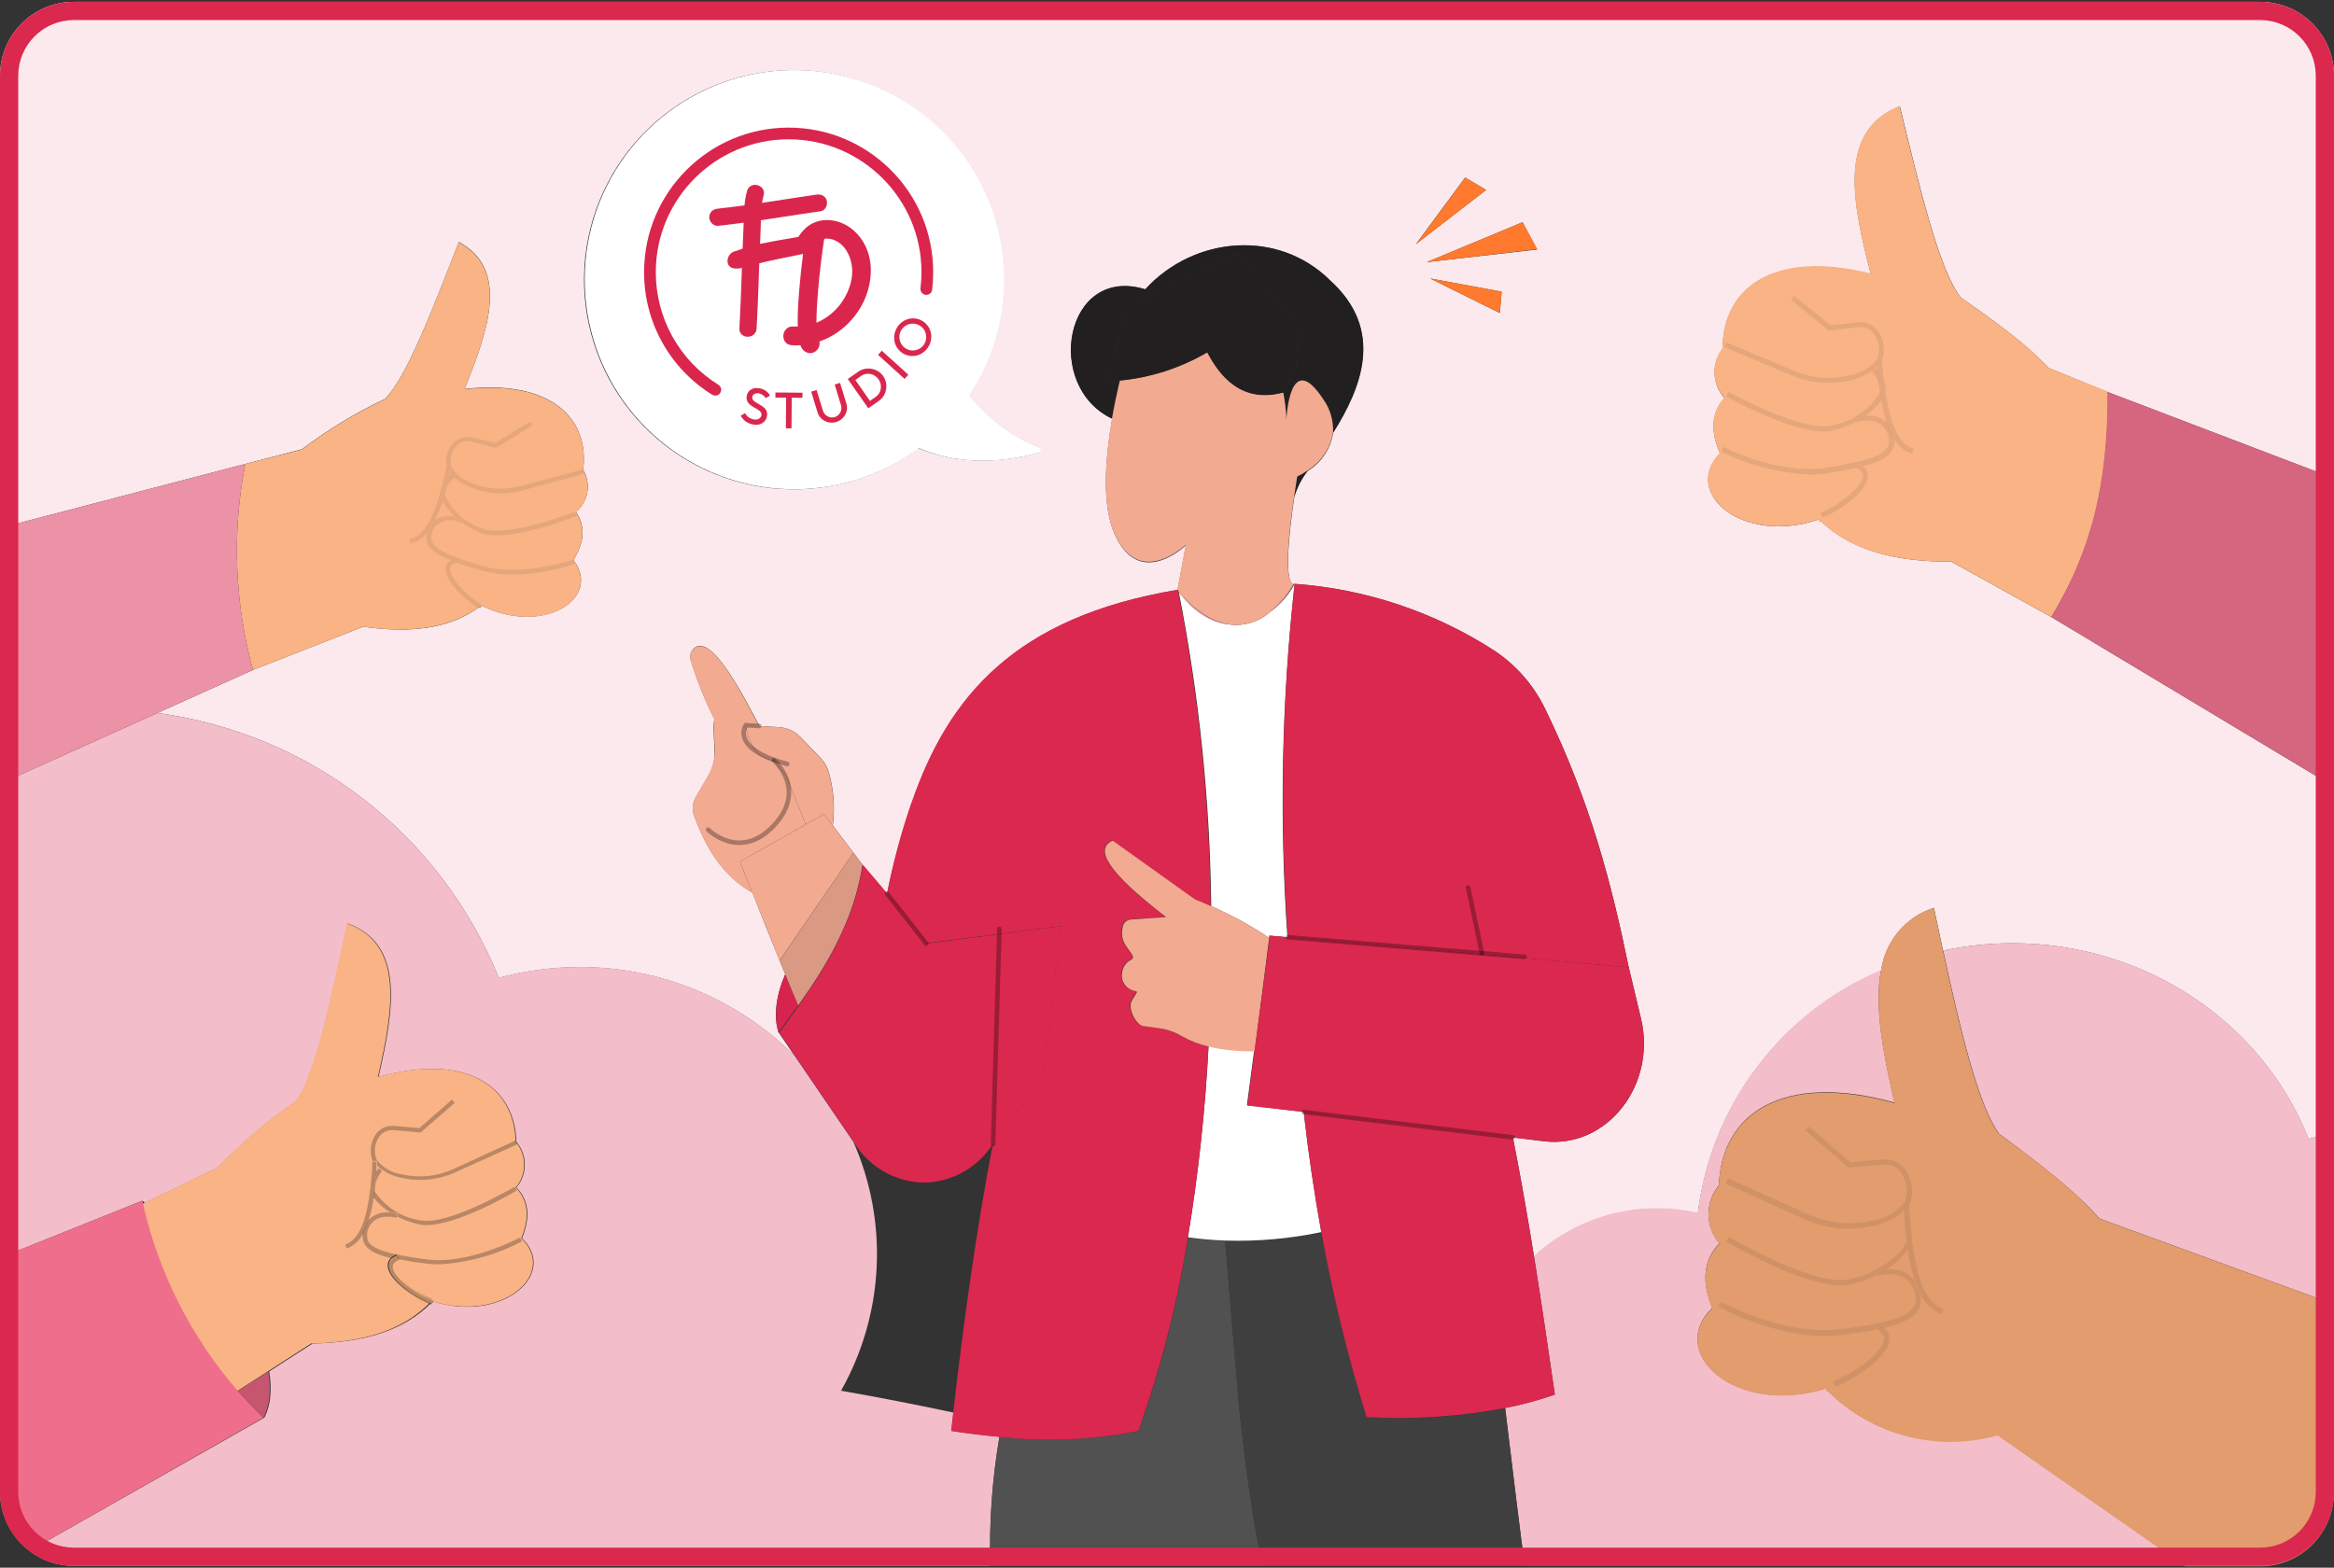 <svg width="256" height="172" viewBox="0 0 256 172" fill="none" xmlns="http://www.w3.org/2000/svg">
<rect x="0" y="0" width="256" height="172" fill="#333333" stroke="none"/>
<g clip-path="url(#clip0_7771_168335)">
<path d="M247.9 0.2H8.1C5.952 0.2 3.891 1.053 2.372 2.572C0.853 4.091 0 6.152 0 8.3L0 57.93L26.52 51L33.11 49.29C35.943 47.146 38.989 45.3 42.2 43.78C44.59 41.46 47.47 33.86 50.33 26.54C55.81 29.54 53.67 36 50.96 42.67C60.3 41.62 64.69 45.78 63.96 51.54C64.4 52.28 64.563 53.152 64.418 54.001C64.273 54.849 63.831 55.618 63.17 56.17C64.32 57.83 64.02 59.61 62.9 61.44C66.05 65.59 59.68 69.81 52.8 66.44L52.68 66.66L52.57 66.59C49.33 69 45 69.5 39.84 68.76L27.74 73.51L17.26 78.23C25.514 79.33 33.329 82.599 39.908 87.704C46.487 92.809 51.595 99.567 54.71 107.29C57.588 106.509 60.557 106.112 63.54 106.11C67.937 106.092 72.293 106.949 76.355 108.631C80.417 110.314 84.104 112.788 87.2 115.91L85.39 113.26C85.39 113.26 84.39 110.81 86.13 106.89L85.52 105.4C84.46 102.81 83.34 100.02 82.52 97.92C79.96 96.51 77.73 93.92 76.15 89.53C76.026 89.194 75.977 88.834 76.006 88.476C76.035 88.119 76.142 87.772 76.32 87.46L77.7 85.11C78.189 84.268 78.422 83.302 78.37 82.33L78.24 79.49C78.233 79.308 78.294 79.13 78.41 78.99C77.335 76.882 76.448 74.684 75.76 72.42C75.677 72.145 75.691 71.849 75.8 71.583C75.91 71.317 76.107 71.097 76.36 70.96C77.97 70.23 80.36 73.96 83.29 79.65L85.44 79.78C86.346 79.831 87.198 80.229 87.82 80.89L90 83.15C90.424 83.592 90.733 84.131 90.9 84.72C91.447 86.619 91.597 88.611 91.34 90.57L93.62 93.57L94.62 94.89C95.62 96.09 96.54 97.14 97.31 98.06C97.959 94.79 98.824 91.566 99.9 88.41C99.9 88.3 99.98 88.18 100.03 88.06C104.03 76.46 111.31 67.72 129.16 64.72L130.08 59.81C130.08 59.81 124.97 64.81 122.24 58.56C120.88 55.46 121.18 50.56 121.99 45.95C114.43 42.35 116.84 29.06 125.63 31.76C130.99 25.9 140.19 25.13 145.88 30.76C151.95 36.24 149.31 42.58 146.23 47.5C146.093 48.355 145.773 49.171 145.292 49.891C144.81 50.611 144.178 51.218 143.44 51.67C142.77 52.532 142.268 53.512 141.96 54.56C140.43 64.94 141.96 64.06 141.96 64.06C149.754 64.61 157.283 67.118 163.85 71.35C166.306 72.966 168.27 75.224 169.53 77.88C174.45 88.01 176.75 96.88 178.65 106.14L179.99 111.76C181.72 119.07 176.25 126.02 169.39 125.22L165.94 124.8C166.59 128.12 167.19 131.41 167.74 134.71C167.92 135.76 168.09 136.81 168.26 137.87C171.947 134.477 176.779 132.601 181.79 132.62C183.283 132.624 184.772 132.789 186.23 133.11C186.948 127.299 189.183 121.779 192.712 117.106C196.24 112.433 200.937 108.771 206.33 106.49C206.549 104.913 207.209 103.43 208.233 102.211C209.257 100.992 210.604 100.087 212.12 99.6L213.12 104.3C215.621 103.765 218.172 103.493 220.73 103.49C235.58 103.49 248.26 112.42 253.21 124.96C254.125 124.715 255.053 124.521 255.99 124.38V86.31L225 67.7L214 61.61C208 61.67 203.08 60.4 199.73 57.19L199.61 57.24L199.5 56.99C191.1 59.85 184.43 54.04 188.67 49.76C187.67 47.49 187.59 45.41 189.16 43.68C188.49 42.947 188.101 41.999 188.065 41.007C188.028 40.014 188.345 39.041 188.96 38.26C188.96 31.55 194.64 27.44 205.2 30.07C203.1 22.01 201.62 14.32 208.38 11.66C210.54 20.49 212.69 29.66 215.08 32.66C219.08 35.42 222.61 38.07 224.66 40.35L231.15 43L256 52.48V8.3C256 6.152 255.147 4.091 253.628 2.572C252.109 1.053 250.048 0.2 247.9 0.2ZM113.9 49.68C108.65 51.07 104.37 50.68 100.75 49.17C96.127 52.595 90.389 54.163 84.666 53.565C78.944 52.967 73.654 50.246 69.84 45.939C66.025 41.632 63.964 36.051 64.061 30.299C64.159 24.546 66.409 19.039 70.368 14.864C74.326 10.689 79.706 8.15 85.445 7.746C91.184 7.343 96.866 9.105 101.37 12.685C105.874 16.265 108.872 21.403 109.774 27.086C110.675 32.768 109.414 38.582 106.24 43.38C108.26 45.925 110.916 47.892 113.94 49.08C114 49.106 114.051 49.149 114.086 49.205C114.121 49.26 114.138 49.325 114.134 49.391C114.131 49.456 114.108 49.519 114.068 49.571C114.028 49.622 113.973 49.66 113.91 49.68H113.9ZM160.7 19.48L163 20.84L155.31 26.78L160.7 19.48ZM164.5 34.34L156.86 30.55L164.71 32L164.5 34.34ZM156.5 28.76L167 24.38L168.6 27.38L156.5 28.76Z" fill="#FBE9ED"/>
<path d="M134.82 68.51C132.19 68.12 130.11 65.92 129.4 65.08C131.13 67.33 133 68.35 134.82 68.51Z" fill="#EB92A7"/>
<path d="M139.26 67.18C140.392 66.347 141.311 65.257 141.94 64C141.232 65.204 140.326 66.279 139.26 67.18Z" fill="#EB92A7"/>
<path d="M220.74 103.48C218.182 103.483 215.631 103.755 213.13 104.29C215.04 113.07 216.99 121.29 219.27 124.39C223.85 127.74 227.92 130.96 230.27 133.69L256 143.1V124.37C255.063 124.511 254.135 124.705 253.22 124.95C248.27 112.41 235.59 103.48 220.74 103.48Z" fill="#F3BDCA"/>
<path d="M200.48 152.59H200.36L200.26 152.32C190.33 155.39 182.72 148.38 187.81 143.5C186.71 140.81 186.69 138.37 188.59 136.4C187.83 135.517 187.408 134.394 187.399 133.229C187.39 132.065 187.794 130.935 188.54 130.04C188.78 122.19 195.54 117.56 207.8 120.97C206.57 115.65 205.56 110.46 206.32 106.43C200.927 108.711 196.23 112.373 192.701 117.046C189.173 121.719 186.937 127.239 186.22 133.05C184.762 132.729 183.273 132.564 181.78 132.56C176.769 132.541 171.937 134.417 168.25 137.81C169.05 142.81 169.79 147.81 170.54 153C168.761 153.622 166.94 154.113 165.09 154.47C166.31 164.66 166.39 165.1 167.22 171.75H239.68L219.11 157.39C215.858 158.31 212.419 158.35 209.146 157.507C205.873 156.664 202.883 154.967 200.48 152.59Z" fill="#F3BDCA"/>
<path d="M109.62 157.63C107.91 157.47 106.15 157.26 104.35 156.98C104.42 156.32 104.5 155.66 104.58 154.98C100.66 154.14 96.55 153.34 92.25 152.58C94.582 148.446 95.919 143.825 96.153 139.085C96.388 134.344 95.513 129.614 93.6 125.27L87.2 115.89C84.104 112.768 80.417 110.294 76.355 108.611C72.293 106.929 67.937 106.072 63.54 106.09C60.557 106.092 57.588 106.489 54.71 107.27C51.592 99.551 46.483 92.797 39.904 87.696C33.326 82.594 25.512 79.328 17.26 78.23L0 86V138L15.6 131.74L15.88 131.98L23.88 128.11C26.498 125.387 29.386 122.938 32.5 120.8C34.62 117.96 36.36 109.49 38.13 101.31C44.4 103.59 43.24 110.69 41.52 118.16C51.15 115.48 56.46 119.16 56.64 125.28C57.235 125.977 57.562 126.863 57.562 127.78C57.562 128.697 57.235 129.583 56.64 130.28C58.14 131.83 58.12 133.74 57.25 135.85C61.25 139.69 55.25 145.2 47.48 142.78L47.4 143L47.29 142.95C44.29 146.01 39.81 147.31 34.29 147.4L29.52 150.47C30.1 153.83 28.98 155.54 28.98 155.54L3.23 170.16C4.629 171.227 6.34 171.804 8.1 171.8H108.62C108.486 167.055 108.821 162.309 109.62 157.63Z" fill="#F3BDCA"/>
<path d="M86.13 106.89C84.43 110.81 85.39 113.26 85.39 113.26C86.13 112.26 86.85 111.26 87.56 110.26C87.15 109.34 86.66 108.17 86.13 106.89Z" fill="#D7244F"/>
<path d="M79.43 77.9C79.518 77.813 79.636 77.765 79.76 77.765C79.883 77.765 80.002 77.813 80.09 77.9L82.21 79.63L83.27 79.69C80.35 74 78 70.23 76.34 71C76.087 71.137 75.89 71.357 75.78 71.623C75.671 71.889 75.657 72.185 75.74 72.46C76.43 74.714 77.316 76.902 78.39 79L79.43 77.9Z" fill="#F2AA91"/>
<path d="M88.37 90.46L86.29 85.23L84.88 83.41C82.15 83.23 81.8 79.56 81.8 79.56H82.21L80.09 77.83C80.002 77.743 79.883 77.695 79.76 77.695C79.636 77.695 79.518 77.743 79.43 77.83L78.43 78.83C78.314 78.97 78.253 79.148 78.26 79.33L78.39 82.17C78.442 83.142 78.209 84.108 77.72 84.95L76.3 87.46C76.122 87.772 76.015 88.119 75.986 88.476C75.956 88.834 76.006 89.193 76.13 89.53C77.71 93.96 79.94 96.53 82.5 97.92L81.15 94.54L88.37 90.46Z" fill="#F2AA91"/>
<path d="M81.8 79.56C81.8 79.56 82.15 83.23 84.88 83.41L86.29 85.23L88.37 90.46L90.37 89.33L91.32 90.57C91.577 88.611 91.427 86.619 90.88 84.72C90.713 84.131 90.404 83.592 89.98 83.15L87.8 80.89C87.178 80.228 86.326 79.831 85.42 79.78L83.27 79.65L82.21 79.59L81.8 79.56Z" fill="#F2AA91"/>
<path d="M91.32 90.57L90.37 89.33L88.37 90.46L81.15 94.54L82.5 97.92C83.34 100.02 84.5 102.81 85.5 105.4L93.6 93.55L91.32 90.57Z" fill="#F2AA91"/>
<path d="M94.6 94.87L93.6 93.55L85.52 105.4L86.13 106.89C86.66 108.17 87.13 109.34 87.56 110.3C90.83 105.71 93.67 100.87 94.6 94.87Z" fill="#F2AA91"/>
<path opacity="0.1" d="M94.6 94.87L93.6 93.55L85.52 105.4L86.13 106.89C86.66 108.17 87.13 109.34 87.56 110.3C90.83 105.71 93.67 100.87 94.6 94.87Z" fill="#020202"/>
<path d="M135.91 154.44L134.37 136.16C133.011 136.11 131.656 135.99 130.31 135.8C129.152 143.017 127.338 150.113 124.89 157C119.862 157.989 114.714 158.208 109.62 157.65C108.821 162.329 108.486 167.075 108.62 171.82H138.53C138.28 170.86 137.17 166.28 135.91 154.44Z" fill="#515151"/>
<path d="M149.89 155.48C147.832 148.836 146.179 142.074 144.94 135.23C141.467 135.962 137.918 136.274 134.37 136.16L135.91 154.44C137.17 166.28 138.28 170.86 138.53 171.8H167.22C166.39 165.15 166.31 164.71 165.09 154.52C160.081 155.451 154.977 155.774 149.89 155.48Z" fill="#3F3F3F"/>
<path d="M143 122.06C143.005 122.04 143.005 122.02 143 122L136.77 121.25L137.56 115.25C135.879 115.291 134.2 115.124 132.56 114.75C132.2 121.787 131.443 128.798 130.29 135.75C131.636 135.94 132.991 136.06 134.35 136.11C137.898 136.224 141.447 135.912 144.92 135.18C144.147 130.887 143.507 126.513 143 122.06Z" fill="white"/>
<path d="M139.26 67.18C138.658 67.706 137.95 68.097 137.184 68.326C136.418 68.555 135.612 68.618 134.82 68.51C133.02 68.35 131.13 67.33 129.4 65.08L129.29 64.94C131.53 76.303 132.721 87.849 132.85 99.43C135.073 100.392 137.202 101.557 139.21 102.91V102.65L141.21 102.83C140.304 89.906 140.569 76.926 142 64.05C141.348 65.296 140.409 66.369 139.26 67.18Z" fill="white"/>
<path d="M121.38 41.87L123.75 33.61L135.65 27.72L142.47 35.77L142.11 40.54L140.8 43.06H140.75C140.938 44.03 141.055 45.013 141.1 46C141.1 46 141.43 38.2 145.1 43.78C145.881 44.847 146.273 46.149 146.21 47.47C149.29 42.55 151.93 36.21 145.86 30.73C140.17 25.11 130.97 25.88 125.61 31.73C116.82 29.03 114.41 42.32 121.97 45.92C122.22 44.48 122.52 43.08 122.83 41.75C122.37 41.81 121.88 41.84 121.38 41.87Z" fill="#221F20"/>
<path d="M141.94 54.53C142.248 53.482 142.75 52.502 143.42 51.64C143.061 51.897 142.679 52.121 142.28 52.31C142.15 53.1 142 53.84 141.94 54.53Z" fill="#221F20"/>
<path d="M116.37 101.61L114.31 118.4L113.31 119.68L108.89 125.54C107.09 135.01 105.7 144.88 104.55 155C104.47 155.66 104.39 156.32 104.32 157C106.12 157.28 107.88 157.49 109.59 157.65C114.684 158.208 119.832 157.989 124.86 157C127.306 150.119 129.121 143.03 130.28 135.82C131.433 128.868 132.19 121.857 132.55 114.82C131.47 114.567 130.433 114.16 129.47 113.61C128.785 113.205 128.028 112.936 127.24 112.82L125.54 112.58C125.278 112.579 125.026 112.475 124.84 112.29C124.26 111.81 123.67 110.49 124.08 109.78L124.62 108.88C124.627 108.868 124.631 108.855 124.632 108.842C124.633 108.829 124.631 108.816 124.626 108.803C124.621 108.791 124.614 108.779 124.604 108.77C124.594 108.761 124.583 108.754 124.57 108.75L124.2 108.65C123.897 108.554 123.625 108.378 123.414 108.141C123.202 107.903 123.059 107.612 123 107.3C122.98 107.137 122.98 106.973 123 106.81C123.02 106.476 123.13 106.154 123.318 105.877C123.507 105.601 123.766 105.38 124.07 105.24C124.141 105.18 124.187 105.094 124.198 105.002C124.209 104.909 124.185 104.815 124.13 104.74L123.43 103.74C123.228 103.453 123.093 103.125 123.032 102.779C122.972 102.433 122.988 102.079 123.08 101.74V101.64C123.127 101.431 123.239 101.242 123.401 101.101C123.563 100.961 123.766 100.876 123.98 100.86L127.83 100.59C121.24 95.53 120 93.08 121.99 92.21L130.99 98.64C131.61 98.88 132.2 99.15 132.79 99.41C132.661 87.829 131.47 76.284 129.23 64.92L129.07 64.72C111.29 67.7 104 76.44 100 88C99.95 88.12 99.91 88.24 99.87 88.35C98.798 91.506 97.936 94.73 97.29 98C100.54 101.93 101.59 103.48 101.59 103.48L116.37 101.61Z" fill="#DB284E"/>
<path d="M141.26 102.83L178.64 106.13C176.74 96.92 174.44 88 169.52 77.87C168.26 75.214 166.295 72.956 163.84 71.34C157.287 67.116 149.776 64.609 142 64.05C140.585 76.928 140.338 89.907 141.26 102.83Z" fill="#DB284E"/>
<path d="M143 122C143.005 122.02 143.005 122.04 143 122.06C143.5 126.513 144.147 130.903 144.94 135.23C146.179 142.074 147.832 148.836 149.89 155.48C154.978 155.76 160.082 155.425 165.09 154.48C166.94 154.123 168.761 153.632 170.54 153.01C169.79 147.82 169.05 142.8 168.25 137.82C168.08 136.76 167.91 135.71 167.73 134.66C167.18 131.36 166.58 128.07 165.93 124.75L143 122Z" fill="#DB284E"/>
<path d="M93.75 125.49C94.573 126.783 95.705 127.849 97.044 128.593C98.384 129.337 99.888 129.735 101.42 129.75C102.835 129.716 104.223 129.352 105.473 128.687C106.723 128.022 107.8 127.074 108.62 125.92L108.92 125.54L113.34 119.68L114.34 118.4L116.4 101.61L101.62 103.52C101.62 103.52 100.62 101.97 97.32 98.04C96.55 97.12 95.66 96.04 94.63 94.87C93.7 100.87 90.86 105.71 87.63 110.3C86.92 111.3 86.2 112.3 85.46 113.3L87.27 115.95L93.67 125.33L93.75 125.49Z" fill="#DB284E"/>
<path d="M139.21 102.91C137.201 101.557 135.072 100.392 132.85 99.43C132.26 99.17 131.67 98.9 131.05 98.66L122.05 92.23C120.05 93.1 121.3 95.55 127.89 100.61L124.04 100.88C123.826 100.896 123.623 100.981 123.461 101.121C123.299 101.262 123.186 101.451 123.14 101.66V101.76C123.048 102.099 123.032 102.453 123.092 102.799C123.152 103.145 123.288 103.473 123.49 103.76L124.19 104.76C124.245 104.836 124.269 104.929 124.258 105.022C124.247 105.114 124.201 105.2 124.13 105.26C123.826 105.4 123.566 105.621 123.378 105.897C123.19 106.174 123.08 106.496 123.06 106.83C123.04 106.993 123.04 107.157 123.06 107.32C123.119 107.632 123.262 107.923 123.474 108.161C123.685 108.398 123.957 108.574 124.26 108.67L124.63 108.77C124.643 108.774 124.654 108.781 124.664 108.79C124.673 108.799 124.681 108.811 124.686 108.823C124.691 108.836 124.692 108.849 124.691 108.862C124.69 108.875 124.687 108.888 124.68 108.9L124.14 109.8C123.73 110.51 124.32 111.8 124.9 112.31C125.086 112.495 125.338 112.599 125.6 112.6L127.3 112.84C128.087 112.956 128.845 113.225 129.53 113.63C130.493 114.18 131.53 114.587 132.61 114.84C134.249 115.213 135.929 115.381 137.61 115.34L139.21 102.91Z" fill="#F2AA91"/>
<path d="M141.26 102.83L139.26 102.65V102.91L137.6 115.3L136.81 121.3L143 122L165.94 124.79L169.39 125.21C176.25 126.01 181.72 119.06 179.99 111.75L178.65 106.13L141.26 102.83Z" fill="#DB284E"/>
<path d="M129.29 64.94L129.4 65.08C130.11 65.92 132.19 68.08 134.82 68.51C135.612 68.618 136.418 68.555 137.184 68.326C137.95 68.097 138.658 67.706 139.26 67.18C140.327 66.279 141.233 65.204 141.94 64C141.94 64 140.41 64.88 141.94 54.5C142.04 53.81 142.15 53.07 142.28 52.28C142.679 52.091 143.061 51.867 143.42 51.61C144.159 51.157 144.79 50.55 145.272 49.831C145.754 49.111 146.074 48.295 146.21 47.44C146.273 46.119 145.881 44.817 145.1 43.75C141.43 38.17 141.1 45.97 141.1 45.97C141.055 44.986 140.938 44.007 140.75 43.04C136.13 44.27 133.75 41.19 132.42 38.63C129.487 40.348 126.214 41.406 122.83 41.73C122.52 43.06 122.22 44.46 121.97 45.9C121.16 50.53 120.86 55.41 122.22 58.51C124.95 64.72 130.06 59.76 130.06 59.76L129.14 64.67L129.29 64.94Z" fill="#F2AA91"/>
<path d="M142.11 40.54L142.47 35.77L135.65 27.72L123.75 33.61L121.38 41.87C121.88 41.87 122.38 41.81 122.83 41.76C126.214 41.435 129.486 40.378 132.42 38.66C133.76 41.22 136.13 44.3 140.75 43.07H140.8L142.11 40.54Z" fill="#221F20"/>
<path d="M114 49.08C110.976 47.892 108.32 45.925 106.3 43.38C108.804 39.618 110.137 35.199 110.13 30.68C110.13 25.505 108.385 20.482 105.176 16.422C101.968 12.361 97.485 9.501 92.45 8.304C87.416 7.107 82.125 7.643 77.433 9.825C72.74 12.007 68.921 15.707 66.591 20.328C64.262 24.949 63.559 30.22 64.597 35.29C65.634 40.36 68.35 44.932 72.307 48.267C76.264 51.602 81.229 53.505 86.401 53.669C91.574 53.833 96.65 52.248 100.81 49.17C104.43 50.72 108.71 51.07 113.96 49.68C114.023 49.662 114.079 49.624 114.12 49.573C114.161 49.522 114.186 49.459 114.19 49.394C114.194 49.328 114.178 49.263 114.144 49.207C114.11 49.151 114.06 49.106 114 49.08ZM91.43 42.26L84.38 41.82L84.83 34.82L91.83 35.27L91.43 42.26ZM75.78 33.26L76.23 26.26C78.644 26.408 81.018 25.593 82.832 23.995C84.646 22.396 85.753 20.143 85.91 17.73L92.91 18.17C92.632 22.443 90.675 26.433 87.465 29.268C84.255 32.102 80.055 33.552 75.78 33.3V33.26Z" fill="white"/>
<path d="M230.24 133.69C227.92 130.96 223.85 127.69 219.24 124.39C216.96 121.31 215.01 113.07 213.1 104.29L212.1 99.59C210.585 100.077 209.237 100.982 208.213 102.201C207.189 103.42 206.529 104.903 206.31 106.48C205.55 110.48 206.56 115.7 207.79 121.02C195.52 117.61 188.79 122.24 188.53 130.09C187.784 130.984 187.38 132.115 187.389 133.279C187.399 134.444 187.82 135.567 188.58 136.45C186.68 138.45 186.7 140.86 187.8 143.55C182.71 148.43 190.32 155.44 200.25 152.37L200.35 152.64H200.47C202.868 155.026 205.856 156.732 209.129 157.584C212.403 158.436 215.844 158.404 219.1 157.49L239.67 171.85H247.89C250.038 171.85 252.099 170.997 253.618 169.478C255.137 167.958 255.99 165.898 255.99 163.75V143.1L230.24 133.69Z" fill="#E29C6D"/>
<g opacity="0.3">
<path opacity="0.3" d="M189.29 129.86L198 133.8C199.517 134.474 201.16 134.815 202.82 134.8C203.736 134.803 204.65 134.696 205.54 134.48C206.777 134.242 207.924 133.664 208.85 132.81V132.74V132.09H209.43V132.17C209.664 131.598 209.762 130.98 209.717 130.365C209.672 129.749 209.484 129.152 209.17 128.62C208.913 128.151 208.524 127.768 208.051 127.517C207.578 127.266 207.043 127.16 206.51 127.21L202.94 127.52L198.38 123.58L198 124L202.75 128.1L206.55 127.77C206.976 127.725 207.406 127.808 207.784 128.009C208.162 128.211 208.47 128.521 208.67 128.9C208.933 129.35 209.089 129.855 209.128 130.375C209.166 130.894 209.084 131.416 208.89 131.9C208.039 132.985 206.804 133.701 205.44 133.9C203.044 134.47 200.526 134.231 198.28 133.22L189.54 129.28L189.42 129.54L189.29 129.86Z" fill="#231F20"/>
<path opacity="0.3" d="M202.86 140.36C198.96 141.22 189.7 135.75 189.61 135.7L189.31 136.2C189.67 136.41 197.5 141.04 201.95 141.04C202.286 141.038 202.621 141.004 202.95 140.94C203.994 140.702 205.003 140.329 205.95 139.83L205.84 139.41C206.21 139.314 206.588 139.257 206.97 139.24C207.848 138.681 208.62 137.97 209.25 137.14C209.2 136.82 209.16 136.51 209.13 136.2C208.85 137 206.81 139.5 202.86 140.36Z" fill="#231F20"/>
<path opacity="0.3" d="M207 139.24C206.618 139.257 206.24 139.314 205.87 139.41L205.98 139.83V139.97C207.98 139.47 208.98 140.14 209.53 140.8C209.808 141.136 209.996 141.537 210.074 141.966C210.153 142.395 210.121 142.837 209.98 143.25C209.44 144.25 207.84 145.1 201.76 145.85C195.68 146.6 188.84 142.85 188.76 142.85L188.62 143.1L188.48 143.36C188.74 143.5 194.48 146.58 200.12 146.58C200.691 146.582 201.263 146.548 201.83 146.48C203.38 146.29 204.65 146.09 205.69 145.89L205.88 145.4C206.093 145.48 206.295 145.587 206.48 145.72C209.11 145.12 210.03 144.43 210.48 143.57C210.675 143.127 210.738 142.638 210.66 142.16C210.364 141.611 210.119 141.035 209.93 140.44C209.577 140.016 209.125 139.685 208.614 139.476C208.103 139.267 207.549 139.186 207 139.24Z" fill="#231F20"/>
<path opacity="0.3" d="M205.75 145.84C206.66 146.2 206.66 146.68 206.65 146.84C206.65 148.27 203.57 150.59 201.04 151.56L201.14 151.83L201.24 152.1H201.37C203.85 151.1 207.23 148.71 207.24 146.9C207.24 146.656 207.177 146.415 207.058 146.202C206.939 145.989 206.768 145.809 206.56 145.68C206.375 145.547 206.173 145.439 205.96 145.36L205.75 145.84Z" fill="#231F20"/>
<path opacity="0.3" d="M208.83 132.12V132.77V132.84C208.83 133.093 208.85 133.353 208.89 133.62C208.89 134.11 208.97 134.62 209.02 135.16C209.02 135.5 209.09 135.85 209.13 136.16C209.17 136.47 209.2 136.78 209.25 137.1C209.394 138.201 209.628 139.288 209.95 140.35C210.139 140.945 210.384 141.521 210.68 142.07C211.146 143.041 211.97 143.794 212.98 144.17L213.16 143.62C210.96 142.91 210.16 139.45 209.72 136.18C209.72 135.79 209.63 135.4 209.6 135.02C209.52 134.19 209.46 133.39 209.41 132.69V132.12V132.04L208.83 132.12Z" fill="#231F20"/>
</g>
<path d="M63.16 56.2C63.821 55.648 64.263 54.879 64.408 54.031C64.553 53.182 64.39 52.31 63.95 51.57C64.7 45.81 60.31 41.65 50.95 42.7C53.66 36.03 55.8 29.61 50.32 26.57C47.46 33.89 44.58 41.49 42.19 43.81C38.979 45.33 35.933 47.176 33.1 49.32L26.52 51H26.88C25.44 58.47 25.734 66.171 27.74 73.51L39.84 68.76C44.98 69.5 49.33 68.96 52.56 66.59L52.67 66.66L52.79 66.44C59.67 69.84 66.04 65.62 62.89 61.44C64 59.64 64.31 57.86 63.16 56.2Z" fill="#F9B384"/>
<g opacity="0.3">
<path opacity="0.3" d="M49.51 51.32L49.4 51.78V51.89L49.52 52.05L49.87 52.4C50.38 52.848 50.961 53.206 51.59 53.46C52.653 53.9 53.791 54.127 54.94 54.13C55.703 54.13 56.463 54.029 57.2 53.83L64 52L63.87 51.52L57 53.35C55.259 53.807 53.416 53.684 51.75 53C50.791 52.69 49.983 52.029 49.49 51.15C49.404 50.777 49.405 50.388 49.494 50.015C49.582 49.642 49.755 49.295 50 49C50.189 48.757 50.445 48.575 50.737 48.475C51.028 48.376 51.342 48.363 51.64 48.44L54.4 49.13L58.4 46.69L58.14 46.27L54.31 48.6L51.76 48C51.371 47.9 50.961 47.916 50.581 48.045C50.201 48.175 49.867 48.413 49.62 48.73C49.33 49.08 49.125 49.492 49.02 49.934C48.916 50.377 48.916 50.837 49.02 51.28L49.51 51.32Z" fill="#231F20"/>
<path opacity="0.3" d="M52.88 58C51.971 57.699 51.136 57.209 50.43 56.563C49.723 55.917 49.161 55.129 48.78 54.25C48.71 54.5 48.63 54.75 48.56 55C48.902 55.625 49.345 56.189 49.87 56.67C50.183 56.725 50.488 56.816 50.78 56.94L50.63 57.3C51.266 57.776 51.962 58.166 52.7 58.46C53.265 58.657 53.862 58.748 54.46 58.73C57.85 58.73 62.99 56.73 63.24 56.61L63.16 56.38L63.07 56.15C63 56.17 55.61 59.07 52.88 58Z" fill="#231F20"/>
<path opacity="0.3" d="M49.5 52C49.5 52 49.39 52.11 49.29 52.23C49.2 52.62 49.1 53.03 48.99 53.45C49.231 53.05 49.52 52.68 49.85 52.35L49.5 52Z" fill="#231F20"/>
<path opacity="0.3" d="M53 62.11C48.67 60.86 47.6 60.11 47.33 59.27C47.279 58.959 47.307 58.64 47.412 58.343C47.517 58.046 47.695 57.78 47.93 57.57C48.3 57.267 48.755 57.088 49.231 57.055C49.708 57.023 50.183 57.14 50.59 57.39V57.29L50.74 56.93C50.448 56.806 50.143 56.715 49.83 56.66C49.465 56.57 49.085 56.562 48.717 56.637C48.349 56.711 48.002 56.866 47.7 57.09C47.467 57.587 47.175 58.053 46.83 58.48C46.742 58.807 46.742 59.153 46.83 59.48C47.06 60.16 47.65 60.77 49.46 61.48C49.63 61.389 49.812 61.322 50 61.28L50.09 61.72C50.83 61.99 51.73 62.28 52.83 62.6C53.931 62.906 55.069 63.054 56.21 63.04C58.52 62.999 60.81 62.605 63 61.87L62.92 61.64L62.84 61.4C62.76 61.42 57.23 63.34 53 62.11Z" fill="#231F20"/>
<path opacity="0.3" d="M49.38 62.33C49.38 62.22 49.45 61.89 50.13 61.74L50 61.26C49.812 61.302 49.63 61.369 49.46 61.46C49.305 61.536 49.17 61.648 49.067 61.787C48.964 61.927 48.897 62.089 48.87 62.26C48.66 63.59 50.87 65.74 52.53 66.76L52.64 66.82L52.76 66.61L52.88 66.4C51.19 65.4 49.23 63.33 49.38 62.33Z" fill="#231F20"/>
<path opacity="0.3" d="M48.56 55C48.63 54.75 48.71 54.5 48.78 54.25C48.85 54 48.92 53.76 48.98 53.51C49.09 53.09 49.19 52.68 49.28 52.29L49.37 51.9V51.79L49.48 51.33L49 51.2L48.9 51.63C48.78 52.14 48.65 52.71 48.49 53.3C48.42 53.58 48.34 53.86 48.26 54.14C47.59 56.47 46.58 58.88 44.91 59.14L44.99 59.62C45.737 59.477 46.402 59.055 46.85 58.44C47.195 58.013 47.487 57.547 47.72 57.05C48.048 56.387 48.328 55.702 48.56 55Z" fill="#231F20"/>
</g>
<path d="M27.74 73.51C25.734 66.171 25.44 58.47 26.88 51H26.52L0 57.93V86L17.26 78.23L27.74 73.51Z" fill="#EB92A7"/>
<path d="M15.88 132L15.6 131.76C15.6 131.87 15.66 131.98 15.68 132.09L15.88 132Z" fill="#102048"/>
<path d="M28.89 155.54C28.89 155.54 30.01 153.83 29.43 150.47L26.09 152.62C27 153.63 27.9 154.6 28.89 155.54Z" fill="#C6556F"/>
<path d="M43.08 138.86C43.08 138.74 43.08 138.37 43.79 138.09V138.04L43.64 137.66C43.475 137.727 43.318 137.811 43.17 137.91C43.002 138.015 42.864 138.163 42.771 138.339C42.678 138.514 42.633 138.711 42.64 138.91C42.64 140.33 45.29 142.22 47.24 142.99L47.35 143.04L47.43 142.82L47.51 142.61C45.5 141.81 43.08 140 43.08 138.86Z" fill="#F9B384"/>
<path d="M57.18 135.85C58.05 133.74 58.07 131.85 56.57 130.28C57.166 129.583 57.492 128.697 57.492 127.78C57.492 126.863 57.166 125.977 56.57 125.28C56.39 119.11 51.08 115.48 41.45 118.16C43.17 110.69 44.33 103.59 38.06 101.31C36.29 109.49 34.55 117.96 32.43 120.8C29.317 122.938 26.428 125.387 23.81 128.11L15.81 131.98L15.61 132.07C17.332 139.674 20.908 146.734 26.02 152.62L29.36 150.47L34.13 147.4C39.67 147.31 44.13 146.01 47.13 142.95C45.18 142.18 42.54 140.29 42.53 138.87C42.523 138.671 42.568 138.474 42.661 138.299C42.754 138.123 42.892 137.975 43.06 137.87C43.208 137.77 43.365 137.687 43.53 137.62L43.68 138V138.05C42.97 138.33 42.97 138.7 42.97 138.82C42.97 139.95 45.39 141.77 47.38 142.53L47.3 142.74C55.21 145.2 61.19 139.69 57.18 135.85Z" fill="#F9B384"/>
<path opacity="0.3" d="M41.9 128.45L41.53 128.18C41.436 128.305 41.349 128.435 41.27 128.57C41.27 128.96 41.21 129.37 41.17 129.78C41.356 129.308 41.601 128.861 41.9 128.45Z" fill="#231F20"/>
<path opacity="0.3" d="M49.65 128.3C47.883 129.093 45.904 129.279 44.02 128.83C42.951 128.673 41.984 128.111 41.32 127.26C41.158 126.876 41.089 126.46 41.118 126.045C41.148 125.629 41.275 125.227 41.49 124.87C41.648 124.577 41.889 124.338 42.182 124.181C42.475 124.024 42.809 123.958 43.14 123.99L46.14 124.25L49.87 121L49.57 120.65L46 123.77L43.19 123.53C42.771 123.49 42.35 123.574 41.978 123.772C41.607 123.969 41.301 124.271 41.1 124.64C40.854 125.058 40.708 125.528 40.673 126.012C40.638 126.496 40.716 126.981 40.9 127.43V127.37H41.36V127.88C42.087 128.553 42.987 129.01 43.96 129.2C45.944 129.67 48.028 129.473 49.89 128.64L56.76 125.54L56.66 125.33L56.57 125.12L49.65 128.3Z" fill="#231F20"/>
<path opacity="0.3" d="M42.78 133C43.077 133.017 43.371 133.061 43.66 133.13L43.58 133.47C44.33 133.857 45.126 134.146 45.95 134.33C46.216 134.388 46.488 134.415 46.76 134.41C50.26 134.41 56.41 130.78 56.69 130.61L56.45 130.22C56.38 130.22 49.11 134.56 46.04 133.88C45.022 133.722 44.049 133.349 43.187 132.785C42.325 132.221 41.593 131.479 41.04 130.61C41.04 130.86 40.98 131.1 40.94 131.35C41.451 132.005 42.074 132.563 42.78 133Z" fill="#231F20"/>
<path opacity="0.3" d="M43.77 138.17C44.59 138.33 45.59 138.49 46.77 138.64C47.215 138.692 47.662 138.719 48.11 138.72C51.304 138.549 54.423 137.685 57.25 136.19L57.04 135.78C56.98 135.78 51.49 138.78 46.82 138.18C42.15 137.58 40.82 136.94 40.37 136.18C40.258 135.855 40.231 135.507 40.292 135.169C40.353 134.831 40.501 134.515 40.72 134.25C41.12 133.74 41.93 133.25 43.51 133.61V133.5L43.59 133.16C43.301 133.091 43.007 133.047 42.71 133.03C42.275 132.977 41.833 133.031 41.423 133.188C41.014 133.345 40.649 133.6 40.36 133.93C40.214 134.397 40.023 134.849 39.79 135.28C39.73 135.656 39.779 136.041 39.93 136.39C40.29 137.07 41.01 137.61 43.08 138.08C43.228 137.98 43.385 137.897 43.55 137.83L43.77 138.17Z" fill="#231F20"/>
<path opacity="0.3" d="M43.08 139C43.08 138.87 43.08 138.5 43.79 138.22V138.17L43.64 137.79C43.475 137.857 43.318 137.94 43.17 138.04C43.002 138.146 42.865 138.294 42.772 138.47C42.679 138.645 42.634 138.842 42.64 139.04C42.64 140.46 45.29 142.35 47.24 143.13H47.35L47.43 142.91L47.51 142.7C45.5 141.94 43.08 140.12 43.08 139Z" fill="#231F20"/>
<path opacity="0.3" d="M41 131.34C41 131.09 41.07 130.85 41.1 130.6L41.19 129.78C41.19 129.37 41.26 128.96 41.29 128.57C41.29 128.36 41.29 128.16 41.29 127.96V127.45H40.83V127.51V127.95C40.83 128.51 40.74 129.13 40.68 129.78C40.68 130.08 40.62 130.39 40.58 130.7C40.27 133.27 39.58 135.98 37.88 136.54L38.02 136.98C38.815 136.682 39.464 136.087 39.83 135.32C40.063 134.889 40.254 134.437 40.4 133.97C40.677 133.113 40.878 132.233 41 131.34Z" fill="#231F20"/>
<path d="M26.09 152.62C20.978 146.733 17.402 139.674 15.68 132.07C15.68 131.96 15.68 131.85 15.6 131.74L0 138V163.7C0 164.954 0.292 166.19 0.853 167.311C1.414 168.432 2.227 169.408 3.23 170.16L28.89 155.54C27.9 154.6 27 153.63 26.09 152.62Z" fill="#EF6E8C"/>
<path d="M224.63 40.33C222.63 38.05 219.03 35.4 215.05 32.64C212.66 29.64 210.51 20.46 208.35 11.64C201.59 14.29 203.07 22 205.17 30C194.61 27.37 188.96 31.48 188.93 38.19C188.315 38.971 187.998 39.944 188.035 40.937C188.071 41.929 188.46 42.877 189.13 43.61C187.56 45.34 187.64 47.42 188.64 49.69C184.39 54 191.06 59.84 199.46 57L199.57 57.25L199.69 57.2C203 60.4 208 61.67 214 61.61L225 67.7C228.47 61.92 231.29 55 231.2 42.98L224.63 40.33Z" fill="#F9B384"/>
<g opacity="0.3">
<path opacity="0.3" d="M205.93 40.2L205.75 40.37L205.98 40.69C206 40.52 205.94 40.36 205.93 40.2Z" fill="#F9B384"/>
<path opacity="0.3" d="M196.69 41.24C197.917 41.748 199.232 42.01 200.56 42.01C201.441 42.012 202.319 41.898 203.17 41.67C203.937 41.465 204.661 41.127 205.31 40.67L205.75 40.33L205.93 40.16V40.04L205.87 39.49L206.42 39.43V39.5C206.599 39.009 206.664 38.484 206.61 37.964C206.556 37.445 206.385 36.944 206.11 36.5C205.876 36.102 205.53 35.782 205.117 35.577C204.703 35.373 204.238 35.294 203.78 35.35L200.78 35.69L196.78 32.44L196.43 32.87L200.59 36.27L203.85 35.9C204.205 35.855 204.566 35.917 204.886 36.077C205.207 36.237 205.473 36.489 205.65 36.8C205.89 37.175 206.039 37.601 206.084 38.044C206.129 38.487 206.069 38.934 205.91 39.35C205.209 40.3 204.165 40.938 203 41.13C200.975 41.675 198.826 41.535 196.89 40.73L189.33 37.56L189.22 37.82L189.11 38.07L196.69 41.24Z" fill="#231F20"/>
<path opacity="0.3" d="M200.06 47.33C200.413 47.333 200.766 47.293 201.11 47.21C202 46.991 202.858 46.655 203.66 46.21L203.54 45.79C203.887 45.7 204.242 45.643 204.6 45.62C205.288 45.142 205.893 44.554 206.39 43.88C206.39 43.59 206.29 43.29 206.25 43C205.682 43.946 204.921 44.763 204.016 45.395C203.112 46.027 202.084 46.462 201 46.67C197.7 47.5 189.68 43.05 189.6 43L189.47 43.25L189.34 43.48C189.61 43.66 196.23 47.33 200.06 47.33Z" fill="#231F20"/>
<path opacity="0.3" d="M205.75 40.37L205.31 40.71C205.64 41.141 205.916 41.611 206.13 42.11C206.07 41.62 206.02 41.11 205.98 40.69L205.75 40.37Z" fill="#231F20"/>
<path opacity="0.3" d="M206.68 42C206.68 42.32 206.77 42.66 206.82 43C206.866 42.66 206.817 42.314 206.68 42Z" fill="#231F20"/>
<path opacity="0.3" d="M198.47 52.06C199.082 52.062 199.694 52.018 200.3 51.93C201.61 51.73 202.69 51.54 203.57 51.34L203.74 50.86C203.946 50.933 204.141 51.034 204.32 51.16C206.52 50.58 207.32 49.98 207.65 49.23C207.799 48.884 207.848 48.502 207.79 48.13C207.472 47.6 207.214 47.037 207.02 46.45C206.707 46.135 206.327 45.895 205.907 45.749C205.488 45.604 205.041 45.556 204.6 45.61C204.242 45.633 203.887 45.69 203.54 45.78L203.66 46.2V46.32C205.35 45.85 206.24 46.39 206.66 46.93C206.895 47.2 207.059 47.524 207.136 47.874C207.213 48.223 207.2 48.587 207.1 48.93C206.67 49.81 205.32 50.55 200.16 51.33C195 52.11 189.07 49.06 189.01 49.03L188.88 49.28L188.76 49.53C191.788 51.033 195.093 51.895 198.47 52.06Z" fill="#231F20"/>
<path opacity="0.3" d="M204.89 52.17C204.882 51.97 204.826 51.775 204.727 51.6C204.627 51.426 204.488 51.279 204.32 51.17C204.141 51.044 203.946 50.943 203.74 50.87L203.57 51.35C204.34 51.63 204.35 52.02 204.35 52.15C204.35 53.33 201.8 55.4 199.68 56.28L199.79 56.54L199.89 56.8L200.02 56.74C202.1 55.86 204.92 53.73 204.89 52.17Z" fill="#231F20"/>
<path opacity="0.3" d="M205.86 39.53L205.92 40.08V40.2C205.92 40.36 205.92 40.52 205.92 40.69C205.92 41.14 206.01 41.62 206.07 42.11L206.19 42.99C206.19 43.28 206.28 43.58 206.33 43.87C206.478 44.744 206.689 45.606 206.96 46.45C207.154 47.037 207.412 47.6 207.73 48.13C208.163 48.914 208.878 49.504 209.73 49.78L209.89 49.24C208 48.7 207.21 45.77 206.8 43C206.8 42.67 206.7 42.33 206.66 42C206.57 41.29 206.51 40.61 206.45 40L206.4 39.52V39.45L205.86 39.53Z" fill="#231F20"/>
</g>
<path d="M225 67.7L256 86.31V52.48L231.15 43C231.24 55 228.42 61.92 225 67.7Z" fill="#D66580"/>
<path d="M156.46 28.76L168.61 27.34L167.01 24.38L156.46 28.76Z" fill="#FF792F"/>
<path d="M160.71 19.48L155.33 26.78L163.01 20.84L160.71 19.48Z" fill="#FF792F"/>
<path d="M164.51 34.34L164.71 32L156.87 30.55L164.51 34.34Z" fill="#FF792F"/>
<path opacity="0.3" d="M141.26 102.83L167.22 104.98" stroke="black" stroke-width="0.5" stroke-miterlimit="10" stroke-linecap="round"/>
<path opacity="0.3" d="M142.99 122L165.93 124.79" stroke="black" stroke-width="0.5" stroke-miterlimit="10" stroke-linecap="round"/>
<path opacity="0.3" d="M162.55 104.59L161.03 97.37" stroke="black" stroke-width="0.5" stroke-miterlimit="10" stroke-linecap="round"/>
<path opacity="0.3" d="M84.88 83.41C84.88 83.41 88.6 86.6 84.88 90.57C81.16 94.54 77.67 91.03 77.67 91.03" stroke="black" stroke-width="0.5" stroke-miterlimit="10" stroke-linecap="round"/>
<path opacity="0.3" d="M83.27 79.65L81.8 79.56C81.8 79.56 80 82.13 86.34 83.82" stroke="black" stroke-width="0.5" stroke-miterlimit="10" stroke-linecap="round"/>
<path opacity="0.3" d="M108.92 125.54L109.62 101.92" stroke="black" stroke-width="0.5" stroke-miterlimit="10" stroke-linecap="round"/>
<path opacity="0.3" d="M97.29 98.04L101.59 103.52" stroke="black" stroke-width="0.5" stroke-miterlimit="10" stroke-linecap="round"/>
<path d="M247.9 2.2C249.517 2.203 251.067 2.846 252.21 3.99C253.354 5.133 253.997 6.683 254 8.3V163.7C253.997 165.317 253.354 166.867 252.21 168.01C251.067 169.154 249.517 169.797 247.9 169.8H8.1C6.483 169.797 4.933 169.154 3.79 168.01C2.646 166.867 2.003 165.317 2 163.7V8.3C2.003 6.683 2.646 5.133 3.79 3.99C4.933 2.846 6.483 2.203 8.1 2.2H247.9ZM247.9 0.2H8.1C5.952 0.2 3.891 1.053 2.372 2.572C0.853 4.091 0 6.152 0 8.3L0 163.7C0 165.848 0.853 167.909 2.372 169.428C3.891 170.947 5.952 171.8 8.1 171.8H247.9C250.048 171.8 252.109 170.947 253.628 169.428C255.147 167.909 256 165.848 256 163.7V8.3C256 6.152 255.147 4.091 253.628 2.572C252.109 1.053 250.048 0.2 247.9 0.2Z" fill="#DB284E"/>
<rect x="70" y="14" width="35" height="35" rx="17.5" fill="white"/>
<path d="M78.114 43.307C78.215 43.371 78.333 43.405 78.454 43.404H78.455C78.595 43.405 78.731 43.359 78.843 43.276C78.955 43.191 79.036 43.073 79.075 42.939C79.114 42.804 79.107 42.661 79.057 42.531C79.007 42.4 78.916 42.289 78.797 42.215C76.692 40.912 74.956 39.092 73.754 36.927C72.552 34.763 71.925 32.327 71.931 29.852C71.931 21.821 78.469 15.283 86.501 15.283C94.534 15.283 101.069 21.817 101.069 29.848C101.07 30.442 101.034 31.036 100.962 31.625C100.952 31.709 100.958 31.794 100.981 31.876C101.003 31.957 101.041 32.033 101.093 32.1C101.145 32.167 101.21 32.223 101.283 32.264C101.356 32.306 101.437 32.333 101.521 32.344C101.605 32.354 101.69 32.348 101.772 32.326C101.853 32.303 101.93 32.265 101.996 32.213C102.063 32.161 102.119 32.097 102.161 32.023C102.202 31.95 102.229 31.869 102.24 31.785C102.317 31.143 102.356 30.498 102.356 29.852C102.356 21.111 95.243 14 86.501 14C77.757 14 70.645 21.111 70.645 29.852C70.637 32.546 71.319 35.196 72.627 37.552C73.934 39.907 75.823 41.889 78.114 43.307Z" fill="#DA264D"/>
<path fill-rule="evenodd" clip-rule="evenodd" d="M87.928 27.887L88.082 27.855C87.908 29.205 87.762 30.596 87.648 31.996C87.561 33.063 87.475 34.327 87.498 35.613L87.502 35.834H87.502C87.338 35.834 87.177 35.834 87.023 35.821C86.36 35.771 85.968 36.266 85.923 36.779C85.88 37.258 86.139 37.806 86.801 37.872H86.827C87.146 37.896 87.466 37.899 87.785 37.88C87.824 37.98 87.871 38.076 87.926 38.168C88.011 38.323 88.132 38.455 88.278 38.555C88.424 38.654 88.591 38.718 88.766 38.741C88.943 38.758 89.122 38.727 89.282 38.651C89.418 38.585 89.538 38.491 89.636 38.377C89.734 38.262 89.807 38.129 89.851 37.985C89.904 37.819 89.91 37.641 89.868 37.472C91.01 37.072 92.052 36.43 92.921 35.589C94.656 33.913 95.599 31.644 95.508 29.353V29.352C95.428 27.392 94.412 25.618 92.848 24.723C92.316 24.416 91.725 24.223 91.115 24.158C89.968 24.044 88.922 24.42 88.168 25.216C87.952 25.439 87.761 25.683 87.598 25.947C87.588 25.962 87.579 25.977 87.571 25.992C87.185 26.059 86.804 26.125 86.518 26.174L86.425 26.189L86.381 26.197C85.323 26.379 84.126 26.585 83.362 26.756C83.385 26.174 83.406 25.66 83.428 25.189C83.44 24.905 83.447 24.612 83.453 24.328V24.163C84.332 24.034 85.21 23.898 86.261 23.735H86.287C87.435 23.556 88.737 23.355 90.002 23.177C90.113 23.158 90.219 23.117 90.313 23.054C90.406 22.991 90.485 22.909 90.545 22.814C90.621 22.697 90.672 22.566 90.696 22.429C90.72 22.291 90.716 22.151 90.684 22.015C90.568 21.59 90.214 21.337 89.738 21.337C89.674 21.337 89.611 21.342 89.548 21.351C88.362 21.52 87.16 21.707 85.992 21.888L85.955 21.893L85.902 21.901C85.124 22.023 84.36 22.141 83.581 22.258C83.621 21.986 83.679 21.718 83.754 21.453C83.799 21.322 83.81 21.182 83.788 21.045C83.766 20.908 83.712 20.779 83.629 20.667C83.533 20.546 83.41 20.448 83.27 20.381C83.13 20.314 82.977 20.279 82.822 20.28C82.622 20.276 82.427 20.338 82.267 20.459C82.108 20.579 81.994 20.75 81.944 20.944C81.798 21.461 81.703 21.992 81.661 22.529C80.579 22.678 79.615 22.797 78.716 22.892C78.164 22.949 77.793 23.328 77.793 23.833C77.793 24.294 78.223 24.834 78.756 24.775C79.615 24.685 80.535 24.573 81.569 24.433C81.568 24.469 81.567 24.505 81.565 24.541L81.565 24.541V24.541C81.561 24.654 81.557 24.766 81.552 24.878C81.52 25.575 81.488 26.315 81.451 27.283C81.095 27.395 80.769 27.506 80.457 27.621C80.045 27.774 79.751 28.274 79.8 28.739C79.842 29.122 80.102 29.386 80.497 29.442C80.726 29.482 80.961 29.477 81.188 29.428C81.24 29.417 81.302 29.403 81.375 29.386L81.349 30.131C81.282 32.062 81.212 34.059 81.102 36.021C81.091 36.139 81.105 36.259 81.143 36.371C81.181 36.483 81.243 36.587 81.323 36.674C81.412 36.763 81.518 36.834 81.634 36.881C81.751 36.928 81.876 36.951 82.002 36.949C82.467 36.949 82.954 36.637 82.987 36.043C83.097 34.097 83.166 32.126 83.233 30.218L83.279 28.886C84.317 28.618 86.632 28.15 87.75 27.928L87.928 27.887ZM90.399 26.213C90.549 26.173 90.706 26.163 90.86 26.184L90.975 26.197C91.211 26.228 91.44 26.3 91.651 26.41C92.635 26.855 93.344 28.034 93.458 29.411C93.588 30.968 92.845 32.796 91.565 34.068C90.988 34.642 90.304 35.098 89.552 35.41C89.545 34.251 89.632 33.071 89.722 31.967C89.888 30.005 90.114 28.07 90.399 26.213Z" fill="#DA264D"/>
<path d="M83.227 45.008C83.326 45.075 83.407 45.163 83.467 45.266C83.522 45.363 83.537 45.478 83.507 45.587C83.487 45.669 83.449 45.746 83.395 45.811C83.341 45.876 83.273 45.928 83.196 45.963C83.007 46.047 82.793 46.059 82.595 45.998C82.473 45.968 82.355 45.923 82.245 45.862C82.155 45.814 82.071 45.757 81.995 45.69C81.936 45.635 81.883 45.575 81.835 45.51C81.803 45.467 81.774 45.422 81.747 45.375C81.743 45.367 81.74 45.359 81.736 45.352C81.729 45.339 81.723 45.328 81.723 45.32L81.249 45.606L81.286 45.685C81.322 45.751 81.365 45.814 81.412 45.872C81.479 45.958 81.552 46.038 81.632 46.112C81.737 46.208 81.855 46.29 81.981 46.357C82.132 46.439 82.293 46.501 82.46 46.541C82.885 46.646 83.245 46.623 83.539 46.47C83.681 46.397 83.806 46.294 83.904 46.167C84.002 46.04 84.07 45.893 84.104 45.737C84.151 45.566 84.154 45.387 84.114 45.215C84.08 45.069 84.008 44.934 83.905 44.824C83.801 44.717 83.685 44.62 83.56 44.538C83.431 44.451 83.298 44.371 83.161 44.298C83.037 44.232 82.916 44.159 82.799 44.079C82.701 44.012 82.619 43.923 82.56 43.82C82.507 43.723 82.493 43.608 82.522 43.501C82.54 43.434 82.573 43.373 82.619 43.321C82.665 43.269 82.722 43.229 82.786 43.203C82.947 43.133 83.128 43.123 83.296 43.175C83.39 43.197 83.48 43.232 83.565 43.278C83.634 43.313 83.699 43.358 83.758 43.408C83.804 43.45 83.847 43.496 83.886 43.544C83.913 43.576 83.936 43.61 83.956 43.646C83.963 43.661 83.97 43.676 83.978 43.69L84.457 43.401L84.427 43.338C84.396 43.281 84.358 43.228 84.315 43.179C84.255 43.109 84.192 43.043 84.124 42.981C84.034 42.903 83.936 42.835 83.83 42.78C83.704 42.711 83.57 42.66 83.431 42.626C83.047 42.531 82.718 42.555 82.444 42.697C82.314 42.76 82.2 42.852 82.11 42.965C82.02 43.078 81.957 43.209 81.924 43.35C81.876 43.521 81.873 43.701 81.913 43.873C81.948 44.019 82.02 44.153 82.123 44.262C82.227 44.37 82.342 44.466 82.467 44.55C82.595 44.637 82.729 44.717 82.866 44.789C82.99 44.855 83.111 44.928 83.227 45.008Z" fill="#DA264D"/>
<path d="M88.021 43.086L88.016 43.645L86.84 43.635L86.813 46.998L86.196 46.993L86.224 43.63L85.047 43.621L85.052 43.062L88.021 43.086Z" fill="#DA264D"/>
<path d="M92.282 44.852C92.27 44.991 92.229 45.126 92.163 45.248C92.102 45.37 92.018 45.479 91.914 45.567C91.81 45.655 91.689 45.721 91.559 45.761C91.428 45.801 91.291 45.814 91.156 45.799C91.02 45.784 90.889 45.742 90.771 45.674C90.647 45.61 90.538 45.52 90.45 45.413C90.361 45.305 90.296 45.18 90.257 45.046L89.568 42.791L88.977 42.971L89.664 45.224C89.724 45.43 89.825 45.622 89.963 45.787C90.1 45.952 90.27 46.086 90.462 46.182C90.851 46.383 91.303 46.424 91.722 46.297C92.141 46.169 92.493 45.883 92.703 45.499C92.809 45.312 92.874 45.106 92.896 44.893C92.918 44.679 92.895 44.464 92.829 44.26L92.141 42.007L91.55 42.188L92.238 44.441C92.28 44.573 92.295 44.713 92.282 44.852Z" fill="#DA264D"/>
<path fill-rule="evenodd" clip-rule="evenodd" d="M94.115 40.794C94.327 40.642 94.567 40.534 94.823 40.477C95.078 40.421 95.341 40.416 95.598 40.465C95.853 40.506 96.097 40.598 96.315 40.735C96.534 40.872 96.722 41.051 96.87 41.263C97.018 41.474 97.122 41.713 97.175 41.966C97.229 42.218 97.231 42.478 97.182 42.732C97.139 42.989 97.044 43.235 96.903 43.454C96.763 43.674 96.579 43.862 96.363 44.009L95.237 44.796L92.988 41.581L94.115 40.794ZM93.815 41.688L95.421 43.984L96.043 43.55C96.193 43.448 96.32 43.317 96.418 43.164C96.514 43.011 96.579 42.839 96.606 42.66C96.663 42.294 96.576 41.919 96.364 41.616C96.151 41.312 95.829 41.102 95.465 41.03C95.288 40.994 95.105 40.995 94.927 41.034C94.75 41.072 94.583 41.147 94.436 41.254L93.815 41.688Z" fill="#DA264D"/>
<path d="M96.719 38.478L96.307 38.934L99.217 41.568L99.63 41.112L96.719 38.478Z" fill="#DA264D"/>
<path fill-rule="evenodd" clip-rule="evenodd" d="M98.148 37.615C98.007 37.085 98.073 36.521 98.333 36.038C98.593 35.554 99.027 35.189 99.548 35.015C99.802 34.937 100.07 34.911 100.335 34.937C100.6 34.964 100.857 35.042 101.091 35.168C101.325 35.294 101.532 35.466 101.7 35.672C101.868 35.879 101.993 36.117 102.069 36.372C102.211 36.902 102.145 37.466 101.885 37.949C101.625 38.432 101.19 38.798 100.67 38.972C100.415 39.05 100.147 39.076 99.882 39.05C99.618 39.023 99.361 38.945 99.126 38.819C98.892 38.693 98.685 38.521 98.517 38.315C98.349 38.108 98.224 37.87 98.148 37.615ZM100.529 38.394C100.857 38.299 101.142 38.093 101.335 37.811C101.528 37.529 101.617 37.188 101.586 36.848C101.556 36.508 101.409 36.189 101.169 35.945C100.93 35.702 100.613 35.549 100.274 35.513C99.934 35.477 99.592 35.559 99.307 35.747C99.021 35.935 98.81 36.216 98.709 36.542C98.608 36.869 98.624 37.22 98.753 37.536C98.882 37.852 99.117 38.114 99.418 38.276C99.585 38.37 99.77 38.429 99.961 38.45C100.152 38.47 100.346 38.451 100.529 38.394Z" fill="#DA264D"/>
</g>
<defs>
<clipPath id="clip0_7771_168335">
<rect width="256" height="172" fill="white"/>
</clipPath>
</defs>
</svg>

